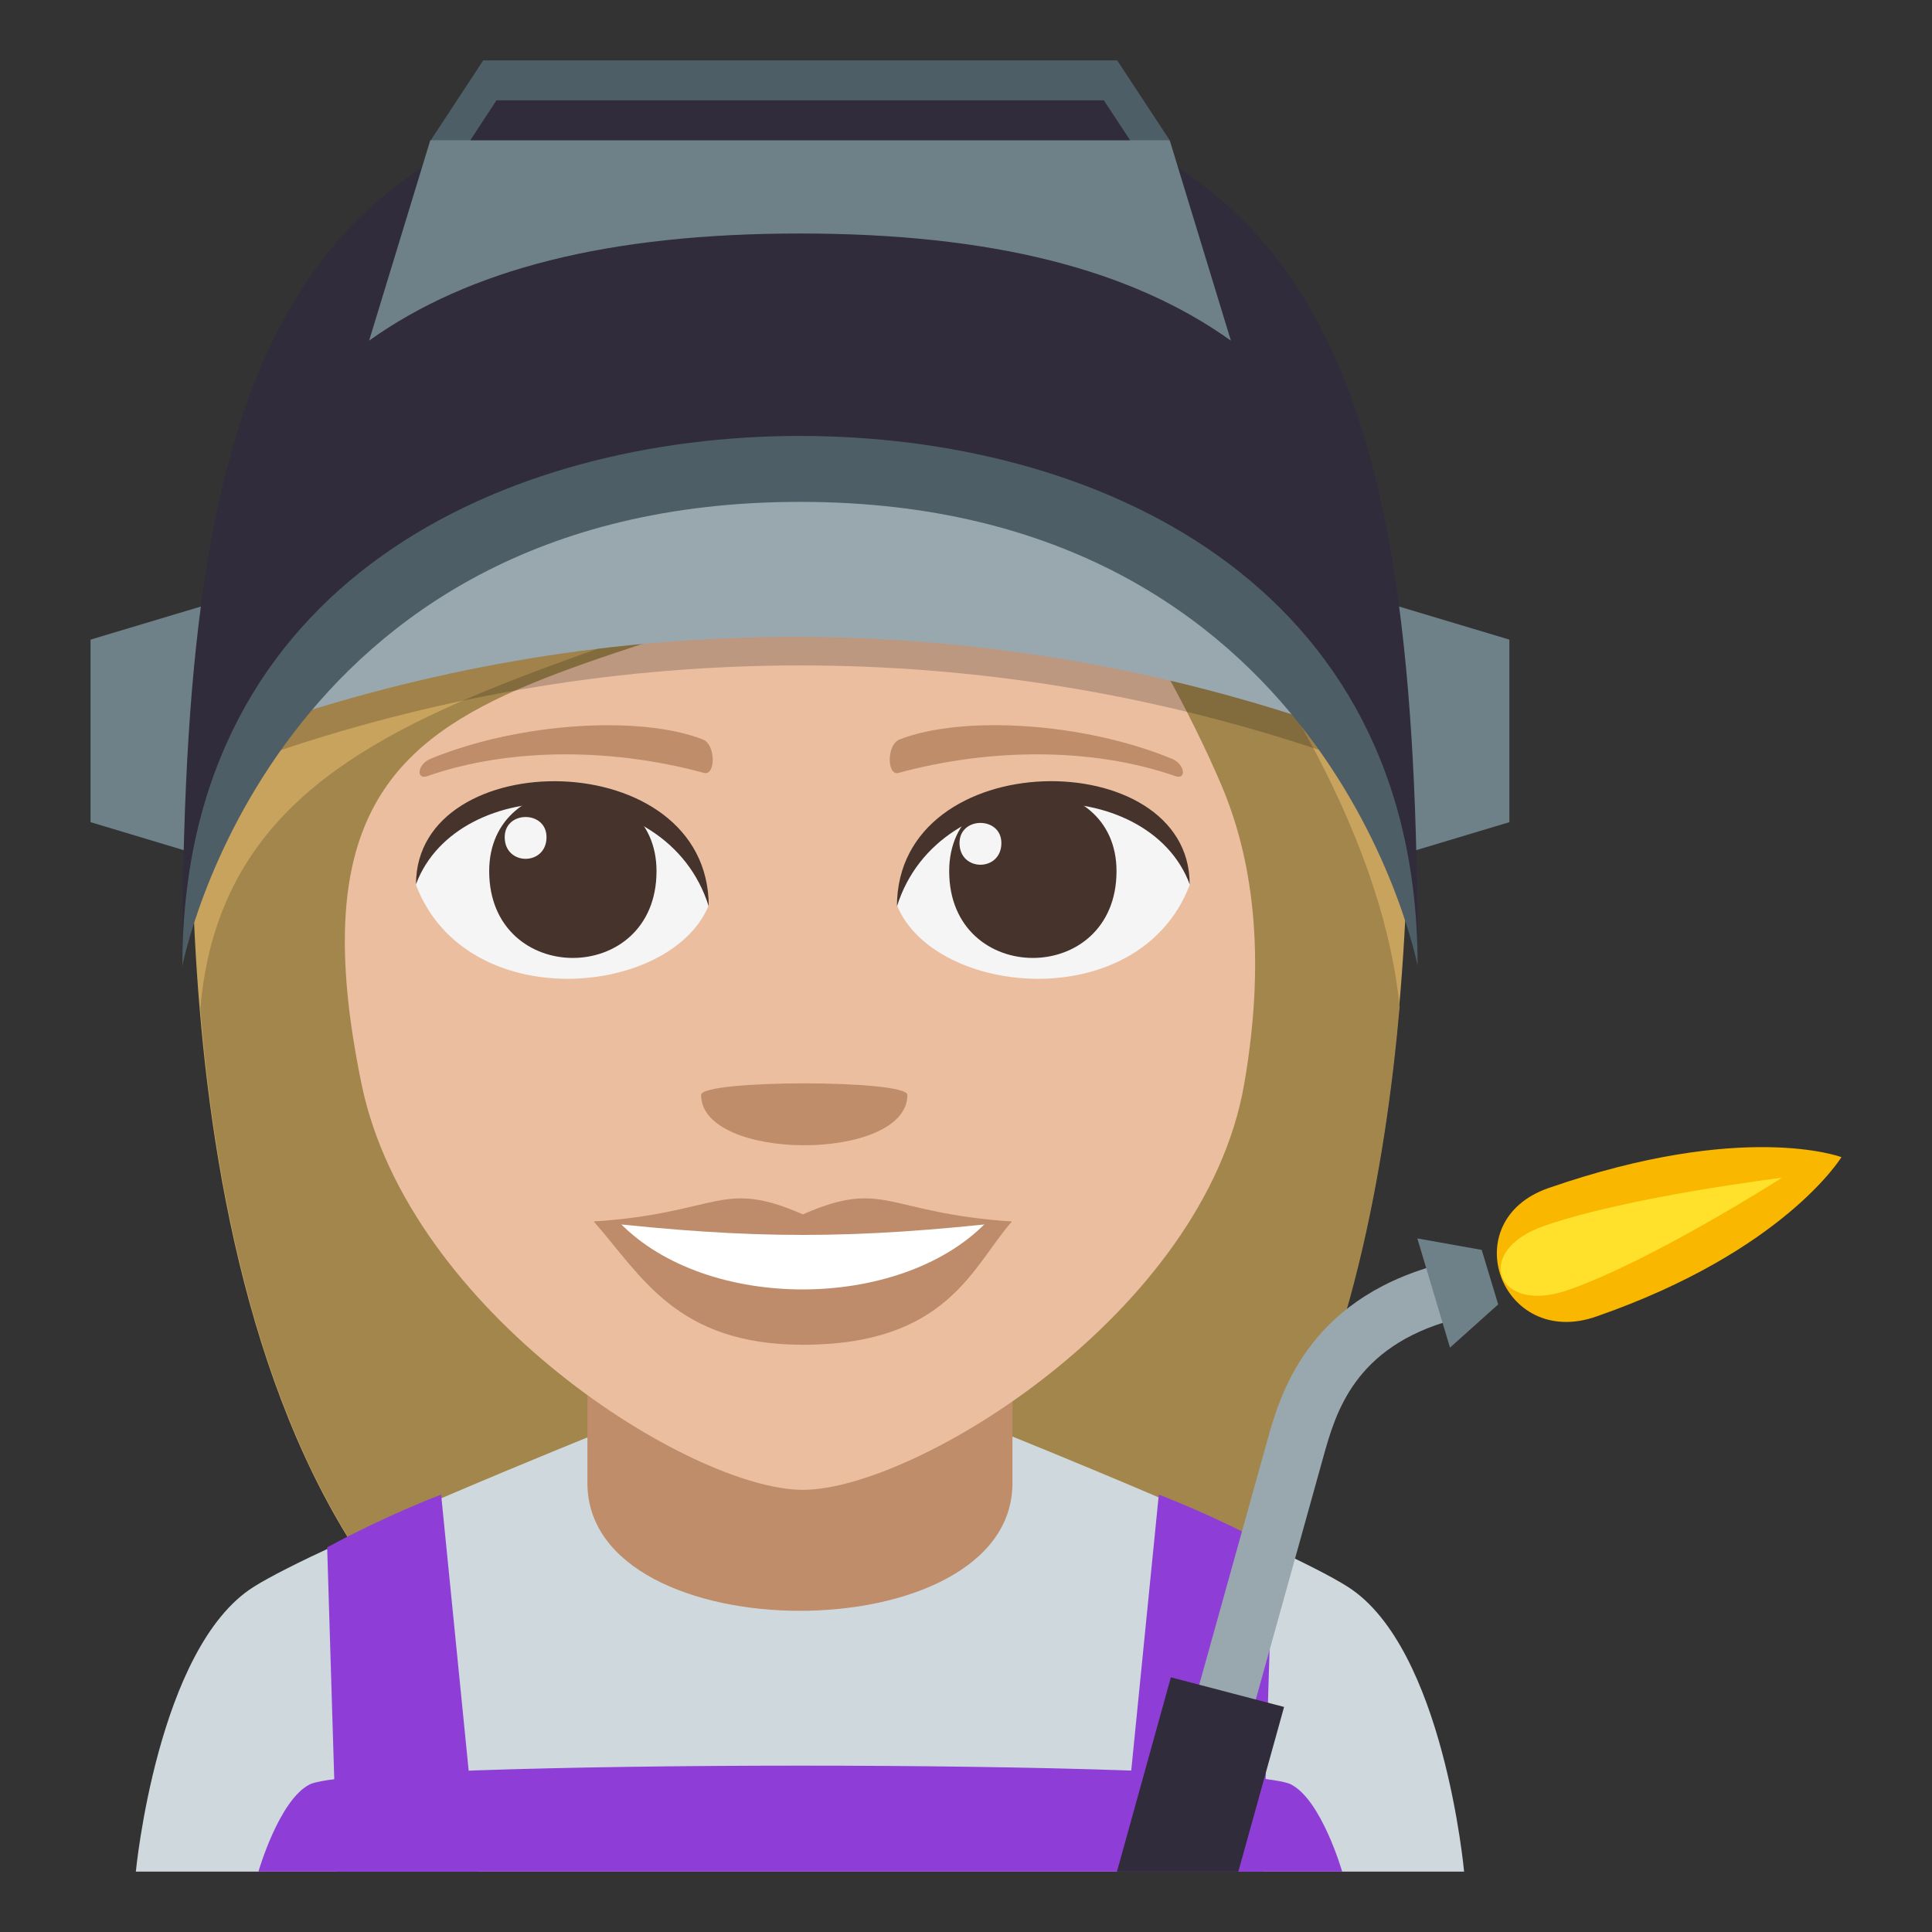 <?xml version="1.0" encoding="utf-8"?>
<!-- Generator: Adobe Illustrator 15.0.0, SVG Export Plug-In . SVG Version: 6.00 Build 0)  -->
<!DOCTYPE svg PUBLIC "-//W3C//DTD SVG 1.1//EN" "http://www.w3.org/Graphics/SVG/1.1/DTD/svg11.dtd">
<svg version="1.1" id="Layer_1" xmlns="http://www.w3.org/2000/svg" xmlns:xlink="http://www.w3.org/1999/xlink" x="0px" y="0px"
	 width="64px" height="64px" viewBox="0 0 64 64" enable-background="new 0 0 64 64" xml:space="preserve">
<rect x="0" y="0" width="64" height="64" fill="#333333" stroke="none"/>
<path fill="#C8A35D" d="M36.41,13.085C31.365,6.956,6.344,9.412,6.344,27.486c0.104,9.71,1.777,31.767,20.104,31.767
	c18.324,0,19.999-21.963,20.209-31.767C46.656,21.465,42.992,14.348,36.41,13.085z"/>
<path fill="#A3864C" d="M6.635,33.418c0.9,10.715,4.656,25.835,19.83,25.835c15.224,0,18.953-15.154,19.9-25.904
	c-0.497-4.951-3.574-11.345-10.248-18.881C22.438,22.901,7.66,21.588,6.635,33.418z"/>
<path fill="#CFD8DD" d="M8.4,52.569c2.201-1.391,11.332-5.063,11.332-5.063h13.604c0,0,9.123,3.664,11.313,5.06
	C47.83,54.591,48.5,62,48.5,62h-44C4.5,62,5.209,54.584,8.4,52.569z"/>
<path fill="#8E3ED6" d="M10.838,51.259c1.98-1.077,3.775-1.748,3.775-1.748L15.859,62h-4.693L10.838,51.259z"/>
<path fill="#8E3ED6" d="M42.16,51.259c-1.979-1.077-3.773-1.748-3.773-1.748L37.139,62h4.693L42.16,51.259z"/>
<path fill="#BF8D69" d="M19.459,49.129c0,5.642,14.08,5.642,14.08,0c0-3.44,0-9.129,0-9.129h-14.08
	C19.459,40,19.459,44.687,19.459,49.129z"/>
<path fill="#8E3ED6" d="M10.262,59.11c1.648-0.826,30.85-0.828,32.498-0.002C43.777,59.62,44.461,62,44.461,62h-35.9
	C8.561,62,9.244,59.62,10.262,59.11z"/>
<path fill="#EBBEA0" d="M40.468,26.027c-2.088-4.924-5.919-10.268-5.919-10.268c-14.016,8.421-25.861,4.194-22.572,20.154
	c1.562,7.573,10.93,13.44,14.622,13.44c3.687,0,13.292-5.822,14.616-13.44C41.98,31.502,41.441,28.321,40.468,26.027z"/>
<path fill="#F5F5F5" d="M39.409,29.32c-1.668,4.347-8.454,3.707-9.697,0.669C30.656,25.105,38.494,24.688,39.409,29.32z"/>
<path fill="#45332C" d="M31.443,28.858c0,3.833,5.543,3.833,5.543,0C36.986,25.301,31.443,25.301,31.443,28.858z"/>
<path fill="#45332C" d="M39.409,29.289c0-4.665-9.697-4.665-9.697,0.739C31.098,25.595,38.024,25.595,39.409,29.289z"/>
<path fill="#F5F5F5" d="M13.781,29.32c1.668,4.347,8.455,3.707,9.697,0.669C22.535,25.105,14.699,24.688,13.781,29.32z"/>
<path fill="#45332C" d="M21.748,28.858c0,3.833-5.543,3.833-5.543,0C16.205,25.301,21.748,25.301,21.748,28.858z"/>
<path fill="#45332C" d="M13.781,29.289c0-4.663,9.697-4.663,9.697,0.736C22.094,25.595,15.168,25.595,13.781,29.289z"/>
<path fill="#F5F5F5" d="M31.785,27.927c0,0.958,1.387,0.958,1.387,0C33.172,27.038,31.785,27.038,31.785,27.927z"/>
<path fill="#F5F5F5" d="M18.104,27.732c0,0.957-1.385,0.957-1.385,0C16.72,26.842,18.104,26.842,18.104,27.732z"/>
<path fill="#BF8C6B" d="M33.521,40.464c-1.302,1.474-2.116,4.083-6.926,4.083c-4.194,0-5.351-2.299-6.926-4.083H33.521z"/>
<path fill="#FFFFFF" d="M32.656,40.51c-2.851,2.919-9.234,2.958-12.123,0H32.656z"/>
<path fill="#BF8C6B" d="M26.596,40.228c-2.715-1.189-2.735-0.046-6.927,0.236c5.293,0.593,8.56,0.593,13.852,0
	C29.33,40.182,29.309,39.038,26.596,40.228z"/>
<path fill="#BF8D69" d="M38.82,25.135c-2.936-1.212-6.956-1.447-9.02-0.639c-0.436,0.17-0.422,1.212-0.038,1.108
	c2.959-0.807,6.365-0.869,9.169,0.105C39.309,25.843,39.262,25.316,38.82,25.135z"/>
<path fill="#BF8D69" d="M14.263,25.136c2.937-1.21,6.956-1.446,9.021-0.64c0.436,0.17,0.422,1.214,0.037,1.108
	c-2.96-0.807-6.365-0.869-9.166,0.106C13.776,25.843,13.822,25.316,14.263,25.136z"/>
<path fill="#BF8D69" d="M30.058,36.271c0,2.223-6.833,2.223-6.833,0C23.225,35.76,30.058,35.76,30.058,36.271z"/>
<path fill="#99A8AE" d="M41.307,57.352l-1.875-0.489l2.535-9.093c0.418-1.517,1.299-4.671,5.639-5.868l0.533,1.814
	c-3.287,0.902-3.895,3.094-4.301,4.543L41.307,57.352z"/>
<path fill="#F9B700" d="M61,38.332c0,0-3.223-1.223-9.705,1.024c-3.141,1.095-1.564,5.348,1.578,4.258
	C59.104,41.45,61,38.332,61,38.332z"/>
<path fill="#FFE12C" d="M51.939,42.735c-2.381,0.836-3.172-1.303-0.787-2.125c2.783-0.971,7.879-1.596,7.879-1.596
	S54.725,41.769,51.939,42.735"/>
<polygon fill="#6E8189" points="48.033,44.642 46.951,41.024 49.084,41.405 49.629,43.21 "/>
<polygon fill="#302C3B" points="41.021,62 42.537,56.545 38.787,55.563 37,62 "/>
<path opacity="0.2" d="M43.816,24.882c-11.25-3.785-23.367-3.785-34.617,0c-0.471-1.5-0.939-2.999-1.41-4.498
	c12.166-4.094,25.27-4.094,37.438,0C44.756,21.883,44.285,23.382,43.816,24.882z"/>
<path fill="#99A8AE" d="M43.625,23.936c-11.248-3.785-23.367-3.785-34.615,0c-0.471-1.499-0.941-2.998-1.41-4.497
	c12.164-4.094,25.27-4.094,37.436,0C44.566,20.938,44.096,22.437,43.625,23.936z"/>
<polygon fill="#6E8189" points="3,21.188 3,27.235 6.939,28.419 6.939,20.007 "/>
<polygon fill="#6E8189" points="50,21.188 50,27.235 46.059,28.419 46.059,20.007 "/>
<path fill="#302C3B" d="M46.961,32c0-19.37-2.934-29.361-20.459-29.361C8.975,2.639,6.041,12.63,6.041,32
	c0,0,2.934-17.497,20.461-17.497C44.027,14.503,46.961,32,46.961,32z"/>
<path fill="#6E8189" d="M26.5,7.735c6.379,0,10.975,1.195,14.275,3.549l-2.027-6.638c-12.246-2.646-24.494,0-24.494,0l-2.027,6.638
	C15.525,8.931,20.121,7.735,26.5,7.735z"/>
<polygon fill="#4E5E67" points="38.748,4.646 37.008,2 16.008,2 14.27,4.646 "/>
<polygon fill="#302C3B" points="37.436,4.646 36.566,3.323 16.447,3.323 15.58,4.646 "/>
<path fill="#4E5E67" d="M46.961,32c0-12.831-10.814-17.559-20.459-17.559c-9.643,0-20.461,4.728-20.461,17.559
	c0,0,2.934-15.375,20.461-15.375C44.027,16.625,46.961,32,46.961,32z"/>
</svg>
